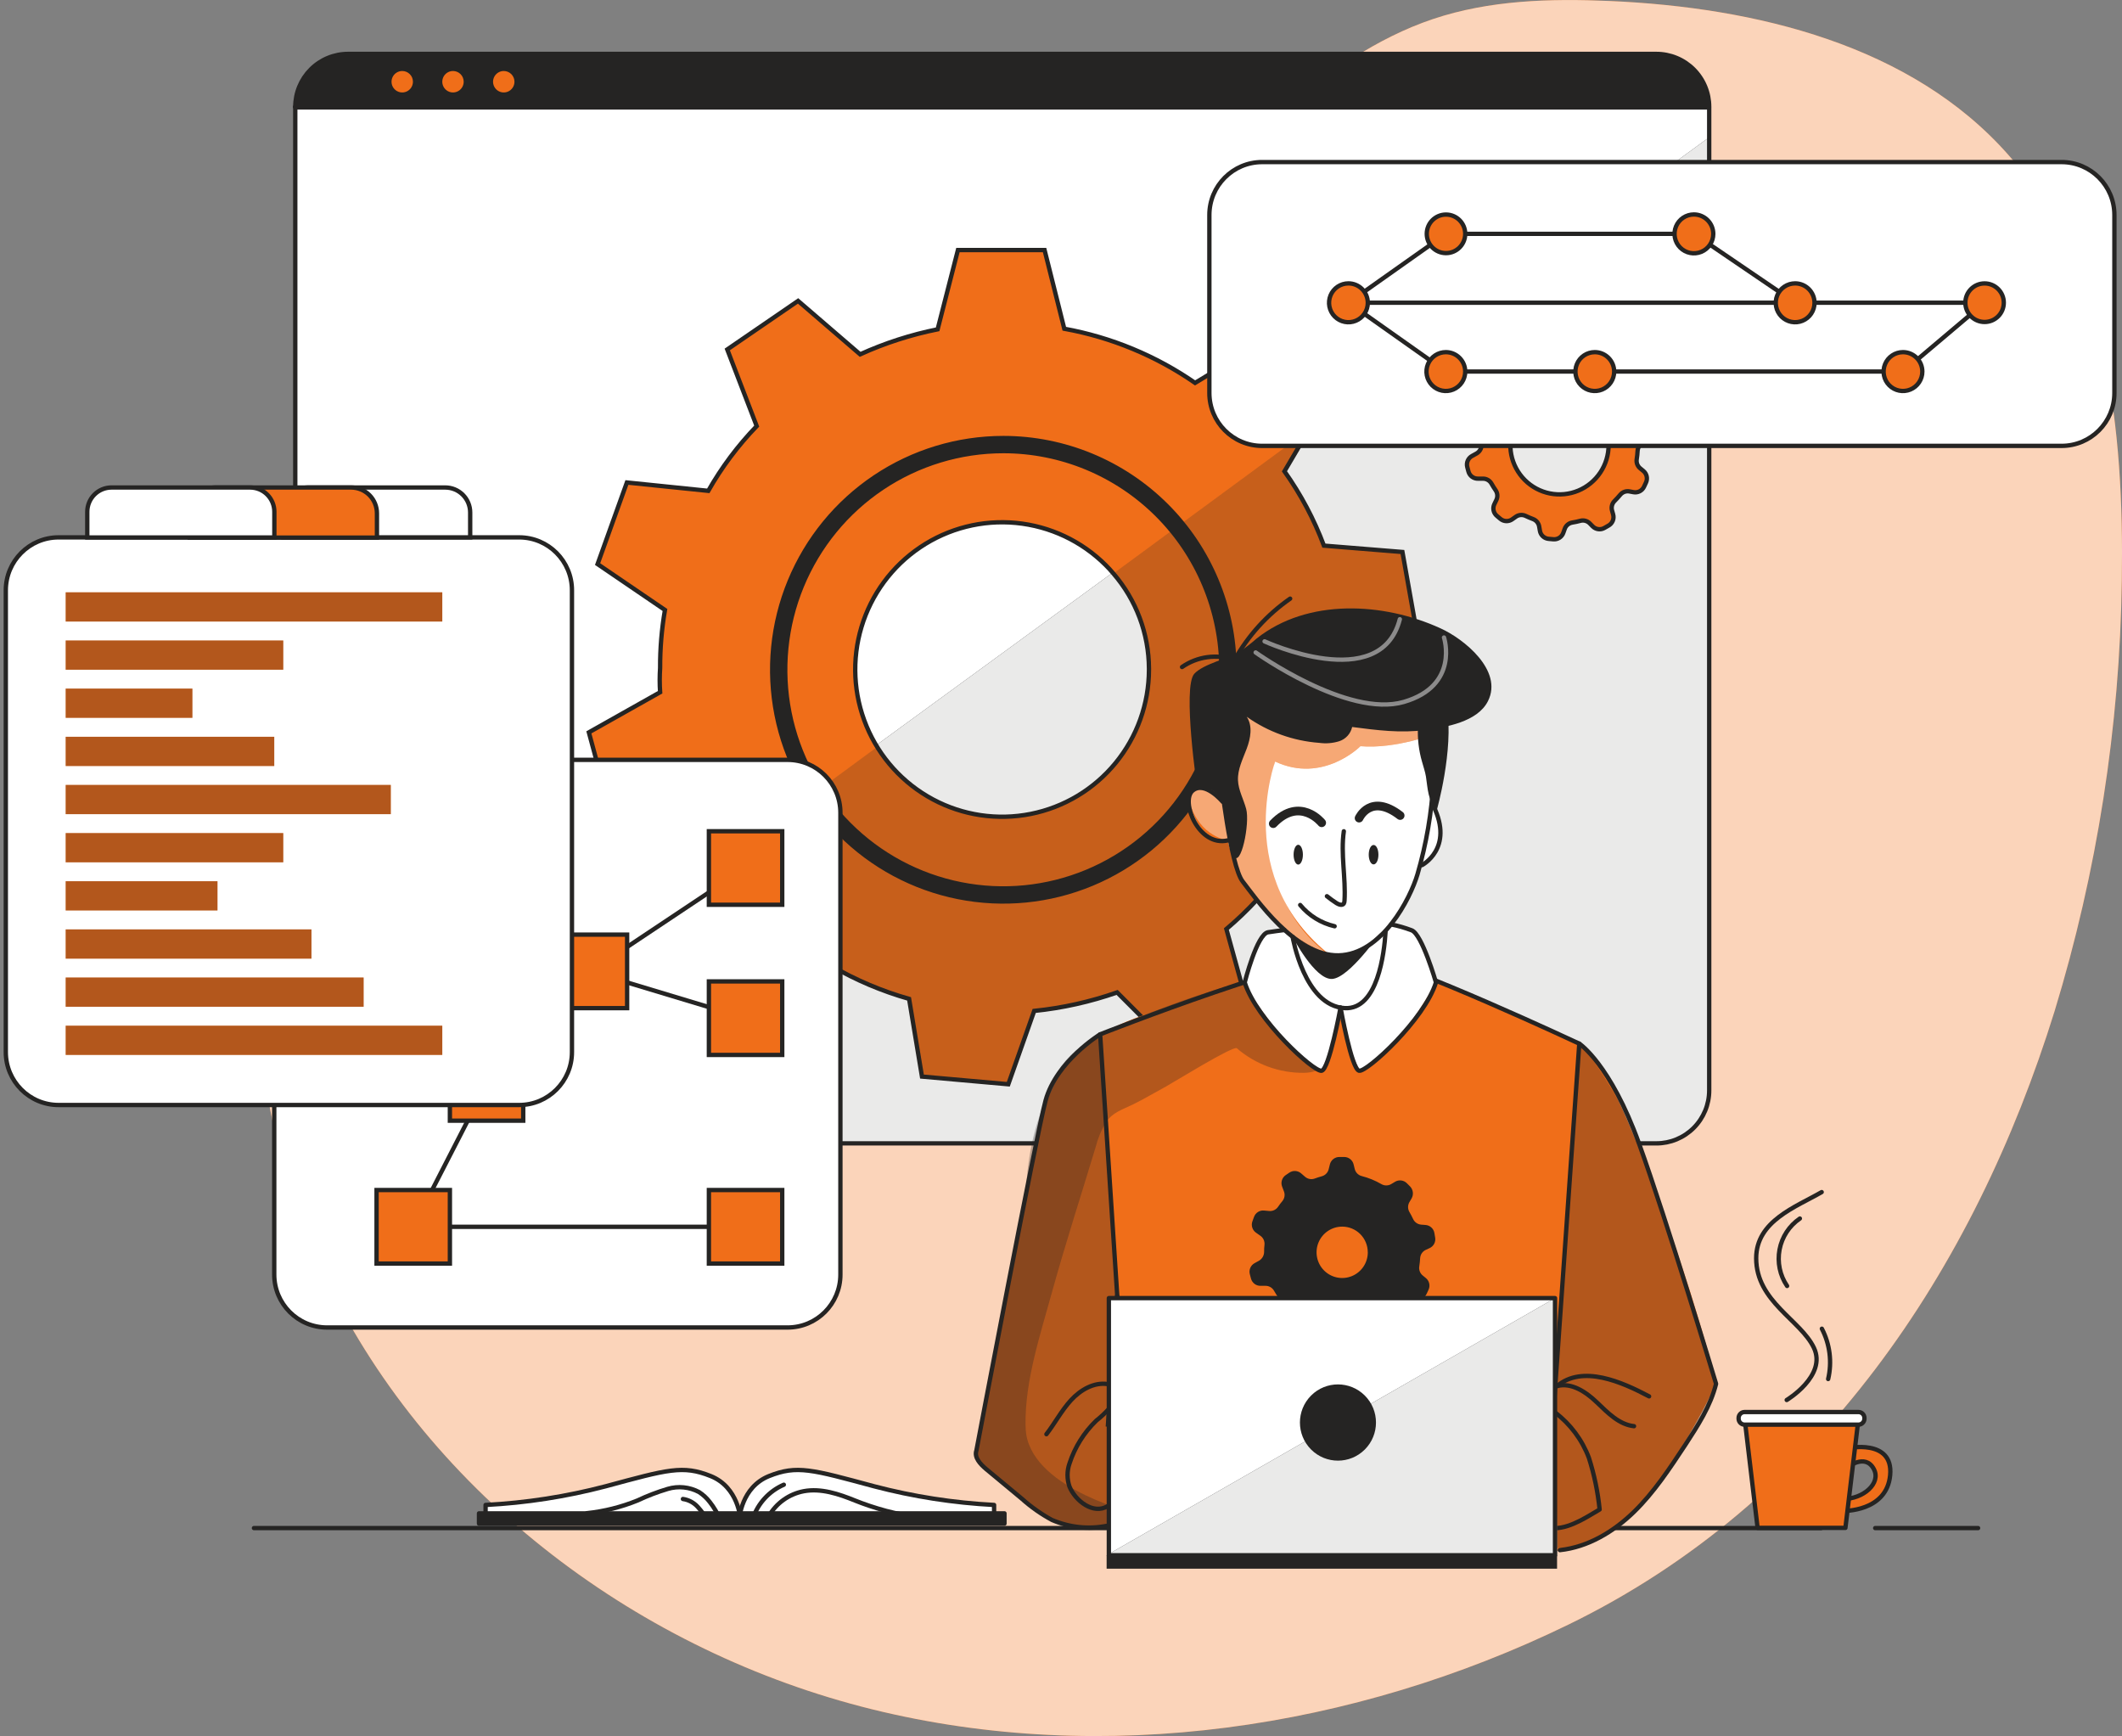 <svg width="489" height="400" viewBox="0 0 489 400" fill="none" xmlns="http://www.w3.org/2000/svg">
<rect x="0" y="0" width="489" height="400" fill="#808080" stroke="none"/>
<g clip-path="url(#clip0_4125_6393)">
<path d="M473.451 233.034C483.277 200.858 488.497 167.447 488.956 133.8C489.503 99.167 485.752 61.714 462.88 35.764C440.555 10.374 404.624 1.691 370.869 0.225C357.195 -0.368 343.242 0.023 330.26 4.376C304.051 13.16 285.666 36.447 262.426 51.43C217.509 80.346 156.897 76.933 113.698 108.388C102.654 116.582 93.043 126.558 85.257 137.907C53.79 183.07 51.345 245.645 75.344 295.195C99.344 344.744 147.643 380.687 200.999 393.858C254.356 407.028 311.954 398.401 361.392 374.353C419.057 346.311 454.944 292.643 473.451 233.034Z" fill="#F06E19"/>
<path opacity="0.7" d="M473.451 233.034C483.277 200.858 488.497 167.447 488.956 133.8C489.503 99.167 485.752 61.714 462.88 35.764C440.555 10.374 404.624 1.691 370.869 0.225C357.195 -0.368 343.242 0.023 330.26 4.376C304.051 13.16 285.666 36.447 262.426 51.43C217.509 80.346 156.897 76.933 113.698 108.388C102.654 116.582 93.043 126.558 85.257 137.907C53.79 183.07 51.345 245.645 75.344 295.195C99.344 344.744 147.643 380.687 200.999 393.858C254.356 407.028 311.954 398.401 361.392 374.353C419.057 346.311 454.944 292.643 473.451 233.034Z" fill="white"/>
<path d="M393.873 24.63V251.251C393.873 252.854 393.558 254.441 392.946 255.922C392.334 257.402 391.437 258.747 390.306 259.88C389.175 261.013 387.832 261.911 386.355 262.523C384.877 263.136 383.294 263.45 381.695 263.449H80.21C76.983 263.449 73.888 262.164 71.607 259.876C69.325 257.589 68.043 254.486 68.043 251.251V24.63C68.042 23.028 68.355 21.44 68.966 19.959C69.577 18.478 70.473 17.132 71.603 15.998C72.733 14.865 74.075 13.965 75.551 13.351C77.028 12.738 78.611 12.422 80.21 12.422H381.662C383.264 12.416 384.852 12.728 386.334 13.339C387.816 13.95 389.163 14.848 390.298 15.982C391.432 17.117 392.332 18.465 392.946 19.949C393.56 21.433 393.875 23.024 393.873 24.63Z" fill="white"/>
<path d="M393.875 31.633V251.249C393.875 252.852 393.56 254.439 392.948 255.919C392.336 257.4 391.439 258.745 390.308 259.878C389.177 261.01 387.834 261.909 386.357 262.521C384.879 263.133 383.296 263.448 381.697 263.446H80.212C79.079 263.444 77.952 263.282 76.863 262.965L393.875 31.633Z" fill="#252423"/>
<path opacity="0.9" d="M393.875 31.633V251.249C393.875 252.852 393.56 254.439 392.948 255.919C392.336 257.4 391.439 258.745 390.308 259.878C389.177 261.01 387.834 261.909 386.357 262.521C384.879 263.133 383.296 263.448 381.697 263.446H80.212C79.079 263.444 77.952 263.282 76.863 262.965L393.875 31.633Z" fill="white"/>
<path d="M310.268 154.311L326.688 146.88L323.183 127.186L305.089 125.72C302.812 119.641 299.753 113.885 295.991 108.599L301.673 98.953L305.312 92.765L291.18 78.722L275.397 88.222C266.349 81.963 256.075 77.709 245.258 75.745L240.715 57.617H220.746L216.069 75.879C209.916 77.114 203.924 79.047 198.209 81.642L183.91 69.333L167.59 80.523L174.377 98.181C170.047 102.664 166.297 107.676 163.215 113.098L144.462 111.173L137.709 129.972L153.235 140.547C152.473 144.959 152.1 149.43 152.119 153.908C151.994 155.771 151.994 157.64 152.119 159.503L135.699 168.746L140.912 187.993H159.464C161.241 191.825 163.324 195.507 165.693 199.004C166.898 200.794 168.178 202.536 169.533 204.229L161.54 220.813L176.855 233.693L191.634 222.592C197.251 225.847 203.25 228.388 209.494 230.157L212.463 248.061L232.354 249.829L238.326 232.932C244.841 232.267 251.255 230.836 257.436 228.669L270.072 241.324L287.374 231.321L282.608 214.065C287.639 209.818 292.113 204.949 295.924 199.574L313.449 202.73L321.888 184.624L308.114 173.434C309.594 167.169 310.318 160.749 310.268 154.311ZM264.77 154.311C264.759 162.153 262.039 169.75 257.071 175.809C252.103 181.867 245.195 186.014 237.521 187.542C229.848 189.071 221.883 187.887 214.982 184.192C208.081 180.498 202.67 174.521 199.67 167.278C196.669 160.035 196.264 151.973 198.524 144.465C200.784 136.956 205.568 130.464 212.064 126.093C218.56 121.723 226.366 119.743 234.153 120.491C241.941 121.239 249.23 124.668 254.78 130.196C255.394 130.811 255.985 131.438 256.532 132.098C261.811 138.192 264.734 145.982 264.77 154.053V154.311Z" fill="#F06E19" stroke="#252423" stroke-miterlimit="10"/>
<path opacity="0.2" d="M308.114 173.506L321.889 184.696L313.506 202.745L295.925 199.579C292.11 204.929 287.635 209.776 282.608 214.003L287.375 231.258L270.073 241.262L257.437 228.673C251.259 230.832 244.848 232.255 238.338 232.914L232.366 249.811L212.475 248.043L209.506 230.139C203.262 228.37 197.263 225.829 191.646 222.574L176.867 233.675L161.541 220.728L169.511 204.144C168.157 202.451 166.877 200.709 165.671 198.918L202.083 172.152C205.953 178.438 211.763 183.287 218.632 185.962C225.5 188.637 233.052 188.993 240.14 186.975C247.229 184.958 253.467 180.677 257.908 174.782C262.349 168.888 264.751 161.702 264.749 154.315V154.102C264.731 146.04 261.832 138.251 256.578 132.147L301.718 98.969L296.037 108.615C299.799 113.901 302.857 119.656 305.134 125.735L323.228 127.19L326.733 146.885L310.313 154.315C310.354 160.777 309.615 167.221 308.114 173.506Z" fill="#252423"/>
<path d="M378.704 101.987L379.53 101.606C379.992 101.403 380.371 101.049 380.606 100.602C380.841 100.155 380.918 99.641 380.825 99.144L380.658 98.137C380.576 97.639 380.328 97.184 379.956 96.844C379.583 96.505 379.106 96.302 378.604 96.269L377.61 96.19C377.217 96.161 376.838 96.027 376.512 95.803C376.187 95.579 375.926 95.272 375.758 94.915C375.49 94.344 375.199 93.796 374.887 93.258C374.691 92.918 374.588 92.532 374.588 92.139C374.588 91.747 374.691 91.361 374.887 91.02L375.4 90.148C375.65 89.711 375.75 89.204 375.686 88.705C375.621 88.206 375.395 87.742 375.043 87.384L374.329 86.668C373.974 86.305 373.506 86.074 373.003 86.013C372.5 85.952 371.991 86.064 371.56 86.332L370.679 86.858C370.339 87.054 369.954 87.157 369.562 87.157C369.171 87.157 368.786 87.054 368.446 86.858C367.022 86.037 365.494 85.412 363.903 85C363.513 84.899 363.158 84.693 362.875 84.406C362.592 84.118 362.392 83.759 362.296 83.366L362.039 82.326C361.921 81.825 361.635 81.38 361.228 81.066C360.822 80.752 360.32 80.589 359.806 80.602H358.802C358.29 80.588 357.79 80.75 357.383 81.062C356.977 81.374 356.689 81.816 356.569 82.314L356.29 83.433C356.194 83.818 355.997 84.169 355.721 84.453C355.444 84.736 355.098 84.94 354.716 85.045C354.158 85.202 353.6 85.369 353.076 85.571C352.701 85.708 352.296 85.742 351.903 85.67C351.51 85.597 351.144 85.42 350.843 85.157L349.95 84.385C349.576 84.055 349.102 83.861 348.604 83.832C348.106 83.804 347.614 83.943 347.204 84.228L346.412 84.765C345.984 85.05 345.668 85.473 345.515 85.964C345.363 86.456 345.384 86.984 345.574 87.462L345.976 88.514C346.122 88.884 346.167 89.287 346.107 89.68C346.046 90.073 345.881 90.443 345.63 90.752C345.273 91.178 344.938 91.623 344.626 92.083C344.398 92.417 344.085 92.682 343.72 92.851C343.354 93.021 342.95 93.088 342.549 93.046L341.433 92.945C340.93 92.889 340.424 93.006 339.996 93.276C339.568 93.546 339.244 93.954 339.078 94.433L338.721 95.418C338.548 95.883 338.534 96.393 338.681 96.867C338.829 97.341 339.129 97.753 339.536 98.037L340.563 98.764C340.885 98.992 341.142 99.301 341.307 99.661C341.472 100.021 341.538 100.418 341.5 100.812C341.437 101.395 341.407 101.982 341.411 102.569C341.399 102.954 341.291 103.331 341.096 103.663C340.901 103.996 340.625 104.273 340.295 104.471L339.245 105.053C338.792 105.29 338.434 105.677 338.231 106.147C338.028 106.618 337.992 107.144 338.129 107.638L338.386 108.611C338.512 109.104 338.802 109.538 339.208 109.843C339.614 110.148 340.111 110.306 340.618 110.29H341.735C342.13 110.286 342.519 110.388 342.862 110.584C343.205 110.781 343.49 111.066 343.688 111.409C343.989 111.946 344.313 112.461 344.659 112.964C344.881 113.289 345.014 113.668 345.043 114.061C345.072 114.454 344.998 114.847 344.827 115.202L344.369 116.153C344.144 116.608 344.08 117.126 344.187 117.622C344.295 118.119 344.568 118.563 344.961 118.884L345.731 119.533C346.114 119.862 346.598 120.052 347.103 120.07C347.608 120.088 348.104 119.934 348.51 119.633L349.303 119.074C349.623 118.844 349.998 118.704 350.39 118.666C350.782 118.629 351.177 118.696 351.535 118.861C352.101 119.13 352.681 119.376 353.276 119.6C353.643 119.737 353.966 119.969 354.215 120.271C354.464 120.574 354.629 120.937 354.694 121.323L354.862 122.297C354.943 122.795 355.191 123.25 355.564 123.59C355.937 123.929 356.413 124.132 356.915 124.165L357.942 124.255C358.442 124.302 358.944 124.178 359.365 123.904C359.786 123.63 360.103 123.221 360.264 122.744L360.577 121.871C360.708 121.495 360.938 121.16 361.243 120.902C361.547 120.644 361.914 120.473 362.307 120.405C362.939 120.306 363.565 120.171 364.182 120.003C364.563 119.901 364.964 119.902 365.345 120.006C365.725 120.111 366.071 120.314 366.348 120.596L367.006 121.267C367.355 121.627 367.814 121.859 368.31 121.926C368.806 121.993 369.31 121.891 369.741 121.636L370.623 121.133C371.076 120.895 371.434 120.509 371.637 120.039C371.841 119.568 371.877 119.042 371.739 118.548L371.494 117.675C371.376 117.285 371.368 116.871 371.468 116.477C371.568 116.082 371.774 115.723 372.063 115.437C372.52 114.978 372.967 114.497 373.38 113.994C373.635 113.688 373.968 113.456 374.343 113.322C374.717 113.188 375.121 113.158 375.512 113.233L376.405 113.401C376.899 113.498 377.412 113.425 377.86 113.194C378.308 112.962 378.665 112.585 378.872 112.125L379.296 111.207C379.516 110.748 379.573 110.226 379.457 109.73C379.342 109.233 379.06 108.791 378.66 108.477L377.99 107.929C377.682 107.685 377.444 107.364 377.299 106.999C377.154 106.634 377.107 106.236 377.164 105.847C377.273 105.18 377.344 104.508 377.376 103.833C377.412 103.434 377.555 103.053 377.789 102.728C378.022 102.403 378.338 102.147 378.704 101.987ZM370.69 102.569C370.69 104.813 370.026 107.006 368.782 108.872C367.539 110.738 365.771 112.193 363.703 113.052C361.634 113.91 359.359 114.135 357.163 113.697C354.967 113.259 352.951 112.179 351.368 110.592C349.785 109.005 348.707 106.983 348.27 104.782C347.833 102.581 348.057 100.3 348.914 98.226C349.771 96.153 351.221 94.381 353.083 93.134C354.944 91.887 357.133 91.222 359.371 91.222C360.852 91.219 362.318 91.508 363.687 92.073C365.056 92.639 366.301 93.469 367.35 94.516C368.399 95.564 369.231 96.808 369.801 98.178C370.37 99.548 370.665 101.017 370.667 102.501L370.69 102.569Z" fill="#F06E19" stroke="#252423" stroke-miterlimit="10"/>
<path d="M393.875 24.63V25.246H68V24.63C67.999 23.024 68.314 21.433 68.927 19.949C69.541 18.465 70.441 17.117 71.576 15.982C72.71 14.848 74.057 13.95 75.539 13.339C77.021 12.728 78.609 12.416 80.212 12.422H381.674C383.276 12.418 384.863 12.73 386.343 13.342C387.824 13.954 389.17 14.852 390.303 15.986C391.437 17.121 392.336 18.468 392.949 19.951C393.562 21.435 393.876 23.025 393.875 24.63Z" fill="#252423"/>
<path d="M393.873 24.63V251.251C393.873 252.854 393.558 254.441 392.946 255.922C392.334 257.402 391.437 258.747 390.306 259.88C389.175 261.013 387.832 261.911 386.355 262.523C384.877 263.136 383.294 263.45 381.695 263.449H80.21C76.983 263.449 73.888 262.164 71.607 259.876C69.325 257.589 68.043 254.486 68.043 251.251V24.63C68.042 23.028 68.355 21.44 68.966 19.959C69.577 18.478 70.473 17.132 71.603 15.998C72.733 14.864 74.075 13.965 75.551 13.351C77.028 12.738 78.611 12.422 80.21 12.422H381.673C383.274 12.418 384.861 12.73 386.342 13.342C387.822 13.954 389.168 14.852 390.302 15.986C391.435 17.121 392.334 18.468 392.947 19.951C393.56 21.435 393.875 23.025 393.873 24.63Z" stroke="#252423" stroke-linecap="round" stroke-linejoin="round"/>
<path d="M67.988 24.633H393.841" stroke="#252423" stroke-linecap="round" stroke-linejoin="round"/>
<path d="M95.159 18.832C95.159 19.322 95.014 19.8 94.743 20.206C94.472 20.613 94.086 20.93 93.636 21.117C93.185 21.304 92.689 21.353 92.21 21.258C91.732 21.162 91.292 20.927 90.947 20.581C90.602 20.235 90.367 19.795 90.272 19.315C90.177 18.835 90.226 18.338 90.412 17.886C90.599 17.434 90.915 17.048 91.321 16.776C91.727 16.504 92.204 16.359 92.692 16.359C93.346 16.359 93.973 16.62 94.436 17.084C94.899 17.547 95.159 18.177 95.159 18.832Z" fill="#F06E19"/>
<path d="M106.856 18.832C106.856 19.322 106.711 19.8 106.44 20.206C106.169 20.613 105.784 20.93 105.333 21.117C104.882 21.304 104.386 21.353 103.908 21.258C103.429 21.162 102.99 20.927 102.645 20.581C102.3 20.235 102.065 19.795 101.969 19.315C101.874 18.835 101.923 18.338 102.11 17.886C102.296 17.434 102.613 17.048 103.018 16.776C103.424 16.504 103.901 16.359 104.389 16.359C105.043 16.359 105.671 16.62 106.133 17.084C106.596 17.547 106.856 18.177 106.856 18.832Z" fill="#F06E19"/>
<path d="M118.555 18.832C118.555 19.322 118.41 19.8 118.139 20.206C117.868 20.613 117.483 20.93 117.032 21.117C116.581 21.304 116.085 21.353 115.607 21.258C115.128 21.162 114.689 20.927 114.344 20.581C113.999 20.235 113.764 19.795 113.669 19.315C113.573 18.835 113.622 18.338 113.809 17.886C113.996 17.434 114.312 17.048 114.718 16.776C115.123 16.504 115.6 16.359 116.088 16.359C116.742 16.359 117.37 16.62 117.832 17.084C118.295 17.547 118.555 18.177 118.555 18.832Z" fill="#F06E19"/>
<path d="M282.965 154.326C282.965 164.588 279.93 174.62 274.242 183.153C268.555 191.686 260.471 198.337 251.013 202.264C241.555 206.192 231.148 207.219 221.108 205.217C211.067 203.215 201.844 198.273 194.606 191.016C187.367 183.76 182.437 174.514 180.44 164.449C178.443 154.383 179.468 143.95 183.385 134.469C187.303 124.988 193.937 116.884 202.449 111.182C210.961 105.481 220.968 102.438 231.205 102.438C244.875 102.437 257.99 107.858 267.687 117.516C277.385 127.175 282.877 140.287 282.965 153.99V154.326Z" stroke="#252423" stroke-width="4" stroke-miterlimit="10"/>
<path d="M475.081 37.344H290.857C284.137 37.344 278.69 42.805 278.69 49.541V90.541C278.69 97.278 284.137 102.738 290.857 102.738H475.081C481.8 102.738 487.248 97.278 487.248 90.541V49.541C487.248 42.805 481.8 37.344 475.081 37.344Z" fill="white" stroke="#252423" stroke-miterlimit="10"/>
<path d="M315.201 69.75H457.332" stroke="#252423" stroke-miterlimit="10"/>
<path d="M310.77 69.75L333.217 53.883H390.38L413.709 69.75" stroke="#252423" stroke-miterlimit="10"/>
<path d="M418.141 69.773C418.141 70.658 417.879 71.524 417.388 72.26C416.898 72.996 416.201 73.569 415.385 73.908C414.569 74.247 413.671 74.336 412.805 74.163C411.939 73.99 411.143 73.564 410.519 72.938C409.894 72.312 409.469 71.514 409.297 70.646C409.125 69.778 409.213 68.878 409.551 68.06C409.889 67.242 410.461 66.543 411.195 66.051C411.93 65.559 412.793 65.297 413.676 65.297C414.86 65.297 415.996 65.769 416.833 66.608C417.671 67.447 418.141 68.586 418.141 69.773Z" fill="#F06E19" stroke="#252423" stroke-miterlimit="10"/>
<path d="M333.219 58.322C335.666 58.322 337.65 56.334 337.65 53.88C337.65 51.426 335.666 49.438 333.219 49.438C330.771 49.438 328.787 51.426 328.787 53.88C328.787 56.334 330.771 58.322 333.219 58.322Z" fill="#F06E19" stroke="#252423" stroke-miterlimit="10"/>
<path d="M394.813 53.89C394.813 54.775 394.551 55.641 394.06 56.377C393.57 57.113 392.872 57.687 392.057 58.025C391.241 58.364 390.343 58.453 389.477 58.28C388.611 58.107 387.815 57.681 387.191 57.055C386.566 56.429 386.141 55.632 385.969 54.763C385.796 53.895 385.885 52.995 386.223 52.177C386.561 51.359 387.133 50.66 387.867 50.168C388.602 49.677 389.465 49.414 390.348 49.414C391.532 49.414 392.668 49.886 393.505 50.725C394.342 51.565 394.813 52.703 394.813 53.89Z" fill="#F06E19" stroke="#252423" stroke-miterlimit="10"/>
<path d="M310.77 69.75L333.217 85.606H438.568L457.332 69.75" stroke="#252423" stroke-miterlimit="10"/>
<path d="M371.973 85.617C371.973 86.502 371.711 87.367 371.221 88.103C370.73 88.84 370.033 89.413 369.217 89.752C368.401 90.091 367.503 90.179 366.637 90.007C365.771 89.834 364.975 89.408 364.351 88.782C363.726 88.156 363.301 87.358 363.129 86.49C362.957 85.622 363.045 84.722 363.383 83.904C363.721 83.086 364.293 82.387 365.027 81.895C365.762 81.403 366.625 81.141 367.508 81.141C368.692 81.141 369.828 81.612 370.665 82.452C371.503 83.291 371.973 84.43 371.973 85.617Z" fill="#F06E19" stroke="#252423" stroke-miterlimit="10"/>
<path d="M337.649 85.617C337.649 86.502 337.387 87.367 336.896 88.103C336.406 88.84 335.708 89.413 334.893 89.752C334.077 90.091 333.179 90.179 332.313 90.007C331.447 89.834 330.651 89.408 330.027 88.782C329.402 88.156 328.977 87.358 328.805 86.49C328.632 85.622 328.721 84.722 329.059 83.904C329.397 83.086 329.969 82.387 330.703 81.895C331.437 81.403 332.301 81.141 333.184 81.141C334.368 81.141 335.504 81.612 336.341 82.452C337.178 83.291 337.649 84.43 337.649 85.617Z" fill="#F06E19" stroke="#252423" stroke-miterlimit="10"/>
<path d="M442.989 85.617C442.989 86.502 442.727 87.367 442.236 88.103C441.746 88.84 441.048 89.413 440.232 89.752C439.416 90.091 438.519 90.179 437.653 90.007C436.786 89.834 435.991 89.408 435.366 88.782C434.742 88.156 434.317 87.358 434.145 86.49C433.972 85.622 434.061 84.722 434.399 83.904C434.737 83.086 435.309 82.387 436.043 81.895C436.777 81.403 437.641 81.141 438.524 81.141C439.708 81.141 440.844 81.612 441.681 82.452C442.518 83.291 442.989 84.43 442.989 85.617Z" fill="#F06E19" stroke="#252423" stroke-miterlimit="10"/>
<path d="M457.332 74.19C459.779 74.19 461.763 72.201 461.763 69.747C461.763 67.294 459.779 65.305 457.332 65.305C454.885 65.305 452.901 67.294 452.901 69.747C452.901 72.201 454.885 74.19 457.332 74.19Z" fill="#F06E19" stroke="#252423" stroke-miterlimit="10"/>
<path d="M315.201 69.773C315.201 70.658 314.94 71.524 314.449 72.26C313.958 72.996 313.261 73.569 312.445 73.908C311.629 74.247 310.732 74.336 309.865 74.163C308.999 73.99 308.204 73.564 307.579 72.938C306.955 72.312 306.53 71.514 306.357 70.646C306.185 69.778 306.274 68.878 306.611 68.06C306.949 67.242 307.522 66.543 308.256 66.051C308.99 65.559 309.853 65.297 310.737 65.297C311.921 65.297 313.056 65.769 313.894 66.608C314.731 67.447 315.201 68.586 315.201 69.773Z" fill="#F06E19" stroke="#252423" stroke-miterlimit="10"/>
<path d="M181.498 175.086H75.366C68.647 175.086 63.199 180.547 63.199 187.283V293.678C63.199 300.415 68.647 305.875 75.366 305.875H181.498C188.218 305.875 193.665 300.415 193.665 293.678V187.283C193.665 180.547 188.218 175.086 181.498 175.086Z" fill="white" stroke="#252423" stroke-miterlimit="10"/>
<path d="M112.125 249.75L95.225 282.671H171.81" stroke="#252423" stroke-linecap="round" stroke-linejoin="round"/>
<path d="M171.81 200L136.068 223.824L171.81 234.6" stroke="#252423" stroke-linecap="round" stroke-linejoin="round"/>
<path d="M180.259 191.531H163.359V208.473H180.259V191.531Z" fill="#F06E19" stroke="#252423" stroke-miterlimit="10"/>
<path d="M180.259 226.133H163.359V243.075H180.259V226.133Z" fill="#F06E19" stroke="#252423" stroke-miterlimit="10"/>
<path d="M144.517 215.352H127.617V232.293H144.517V215.352Z" fill="#F06E19" stroke="#252423" stroke-miterlimit="10"/>
<path d="M120.574 241.281H103.674V258.223H120.574V241.281Z" fill="#F06E19" stroke="#252423" stroke-miterlimit="10"/>
<path d="M103.675 274.203H86.775V291.145H103.675V274.203Z" fill="#F06E19" stroke="#252423" stroke-miterlimit="10"/>
<path d="M180.259 274.203H163.359V291.145H180.259V274.203Z" fill="#F06E19" stroke="#252423" stroke-miterlimit="10"/>
<path d="M119.637 123.82H13.505C6.785 123.82 1.338 129.281 1.338 136.017V242.413C1.338 249.149 6.785 254.61 13.505 254.61H119.637C126.357 254.61 131.804 249.149 131.804 242.413V136.017C131.804 129.281 126.357 123.82 119.637 123.82Z" fill="white" stroke="#252423" stroke-miterlimit="10"/>
<path d="M101.922 136.477H15.135V143.213H101.922V136.477Z" fill="#F06E19"/>
<path d="M65.276 147.578H15.135V154.315H65.276V147.578Z" fill="#F06E19"/>
<path d="M44.336 158.664H15.135V165.4H44.336V158.664Z" fill="#F06E19"/>
<path d="M63.2 169.766H15.135V176.502H63.2V169.766Z" fill="#F06E19"/>
<path d="M90.057 180.859H15.135V187.596H90.057V180.859Z" fill="#F06E19"/>
<path d="M65.276 191.953H15.135V198.69H65.276V191.953Z" fill="#F06E19"/>
<path d="M50.118 203.047H15.135V209.783H50.118V203.047Z" fill="#F06E19"/>
<path d="M71.773 214.148H15.135V220.885H71.773V214.148Z" fill="#F06E19"/>
<path d="M83.795 225.234H15.135V231.971H83.795V225.234Z" fill="#F06E19"/>
<path d="M101.922 236.336H15.135V243.072H101.922V236.336Z" fill="#F06E19"/>
<path opacity="0.3" d="M101.922 136.477H15.135V143.213H101.922V136.477Z" fill="#252423"/>
<path opacity="0.3" d="M65.276 147.578H15.135V154.315H65.276V147.578Z" fill="#252423"/>
<path opacity="0.3" d="M44.336 158.664H15.135V165.4H44.336V158.664Z" fill="#252423"/>
<path opacity="0.3" d="M63.2 169.766H15.135V176.502H63.2V169.766Z" fill="#252423"/>
<path opacity="0.3" d="M90.057 180.859H15.135V187.596H90.057V180.859Z" fill="#252423"/>
<path opacity="0.3" d="M65.276 191.953H15.135V198.69H65.276V191.953Z" fill="#252423"/>
<path opacity="0.3" d="M50.118 203.047H15.135V209.783H50.118V203.047Z" fill="#252423"/>
<path opacity="0.3" d="M71.773 214.148H15.135V220.885H71.773V214.148Z" fill="#252423"/>
<path opacity="0.3" d="M83.795 225.234H15.135V231.971H83.795V225.234Z" fill="#252423"/>
<path opacity="0.3" d="M101.922 236.336H15.135V243.072H101.922V236.336Z" fill="#252423"/>
<path d="M71.024 112.328H102.603C104.127 112.328 105.589 112.935 106.667 114.016C107.746 115.097 108.351 116.563 108.351 118.091V123.82H65.275V118.091C65.275 116.563 65.881 115.097 66.959 114.016C68.037 112.935 69.499 112.328 71.024 112.328Z" fill="white" stroke="#252423" stroke-miterlimit="10"/>
<path d="M49.671 112.328H80.926C82.501 112.328 84.011 112.956 85.125 114.072C86.239 115.188 86.864 116.703 86.864 118.281V123.877H43.733V118.281C43.733 116.703 44.358 115.188 45.472 114.072C46.586 112.956 48.096 112.328 49.671 112.328Z" fill="#F06E19" stroke="#252423" stroke-miterlimit="10"/>
<path d="M25.672 112.328H57.641C59.122 112.328 60.541 112.918 61.588 113.967C62.635 115.016 63.222 116.439 63.222 117.923V123.843H20.113V117.923C20.113 116.443 20.698 115.023 21.74 113.975C22.782 112.926 24.196 112.334 25.672 112.328Z" fill="white" stroke="#252423" stroke-miterlimit="10"/>
<path d="M432.127 352.094H455.836" stroke="#252423" stroke-linecap="round" stroke-linejoin="round"/>
<path d="M58.522 352.094H419.647" stroke="#252423" stroke-linecap="round" stroke-linejoin="round"/>
<path d="M425.607 338.176C425.607 338.176 429.815 334.729 431.813 338.5C433.543 341.756 429.402 345.404 424.692 345.393V348.146C424.692 348.146 434.793 348.415 435.575 339.888C436.356 331.361 425.607 333.711 425.607 333.711V338.176Z" fill="#F06E19" stroke="#252423" stroke-linecap="round" stroke-linejoin="round"/>
<path d="M425.263 352.05H405.025L402 326.57H428.31L425.263 352.05Z" fill="#F06E19" stroke="#252423" stroke-linecap="round" stroke-linejoin="round"/>
<path d="M428.264 325.352H402.033C401.268 325.352 400.649 325.973 400.649 326.739V326.873C400.649 327.64 401.268 328.261 402.033 328.261H428.264C429.029 328.261 429.648 327.64 429.648 326.873V326.739C429.648 325.973 429.029 325.352 428.264 325.352Z" fill="white" stroke="#252423" stroke-linecap="round" stroke-linejoin="round"/>
<path d="M411.734 322.584C411.734 322.584 421.043 316.989 418.007 310.566C414.971 304.143 404.701 299.913 404.701 289.921C404.701 281.315 413.832 278.126 419.793 274.68" stroke="#252423" stroke-linecap="round" stroke-linejoin="round"/>
<path d="M414.769 280.766C412.322 282.435 410.638 285.011 410.085 287.926C409.533 290.84 410.157 293.856 411.822 296.309" stroke="#252423" stroke-linecap="round" stroke-linejoin="round"/>
<path d="M419.836 306.156C421.689 309.722 422.204 313.835 421.287 317.749" stroke="#252423" stroke-linecap="round" stroke-linejoin="round"/>
<path d="M170.626 349.989C170.626 349.989 170.202 342.682 163.772 340.108C157.343 337.535 153.905 338.598 139.55 342.469C130.504 344.844 121.239 346.284 111.901 346.766V349.989H170.626Z" fill="white" stroke="#252423" stroke-linecap="round" stroke-linejoin="round"/>
<path d="M170.369 349.989C170.369 349.989 170.793 342.682 177.223 340.108C183.653 337.535 187.079 338.598 201.445 342.469C210.488 344.843 219.749 346.283 229.083 346.766V349.989H170.369Z" fill="white" stroke="#252423" stroke-linecap="round" stroke-linejoin="round"/>
<path d="M231.473 348.703H110.383V351.064H231.473V348.703Z" fill="#252423" stroke="#252423" stroke-linecap="round" stroke-linejoin="round"/>
<path d="M173.494 349.856C174.076 348.135 175.011 346.556 176.239 345.22C177.468 343.884 178.963 342.822 180.627 342.102" stroke="#252423" stroke-linecap="round" stroke-linejoin="round"/>
<path d="M177.166 349.337C178.018 347.855 179.179 346.575 180.57 345.584C181.961 344.593 183.549 343.915 185.225 343.596C189.222 342.857 193.296 344.234 197.08 345.767C200.864 347.3 207.405 349.325 211.479 349.337" stroke="#252423" stroke-linecap="round" stroke-linejoin="round"/>
<path d="M135.229 348.665C139.242 348.24 143.176 347.253 146.916 345.733C149.163 344.67 151.488 343.779 153.87 343.07C156.279 342.351 158.873 342.613 161.092 343.797C162.05 344.418 162.892 345.202 163.581 346.113C164.534 347.324 165.322 348.656 165.925 350.075" stroke="#252423" stroke-linecap="round" stroke-linejoin="round"/>
<path d="M157.375 345.391C158.685 345.581 159.888 346.222 160.78 347.203C161.669 348.176 162.441 349.25 163.079 350.404" stroke="#252423" stroke-linecap="round" stroke-linejoin="round"/>
<path d="M262.324 348.827C257.888 350.87 253.084 351.985 248.204 352.106C240.703 352.106 225.421 336.563 225.421 336.563C225.421 336.563 224.874 334.885 226.058 328.618C227.241 322.352 238.459 264.902 238.459 264.902C238.459 264.902 239.787 251.53 247.389 243.327C254.99 235.125 269.848 232.137 269.848 232.137C269.848 232.137 302.754 217.769 321.195 222.212C339.668 229.552 359.772 237.016 366.492 242.79C373.211 248.564 389.743 294.947 395.514 318.804C395.514 318.804 382.9 345.661 371.135 353.214C359.37 360.767 330.951 358.294 330.951 358.294L262.324 348.827Z" fill="#F06E19"/>
<path opacity="0.3" d="M258.15 302.129L253.395 238.805C250.281 240.07 247.521 242.076 245.353 244.65C243.184 247.223 241.673 250.286 240.949 253.576C238.471 264.9 223.614 334.614 225.433 336.561C227.253 338.508 236.986 346.822 236.986 346.822C236.986 346.822 247.445 355.774 258.195 350.437C268.944 345.099 258.15 302.129 258.15 302.129Z" fill="#252423"/>
<path opacity="0.3" d="M305.389 244.669C304.831 246.571 302.454 247.175 300.489 247.198C294.817 247.259 289.317 245.246 285.018 241.535C284.226 240.853 270.273 249.492 268.665 250.364C266.131 251.73 263.642 253.229 261.064 254.493C258.652 255.68 256.387 256.273 254.801 258.667C253.764 260.431 252.982 262.334 252.48 264.318C249.131 275.43 245.526 286.508 242.434 297.698C239.777 307.378 236.183 318.098 236.328 328.27C236.328 329.015 236.38 329.759 236.484 330.496C238.605 343.477 262.314 348.882 262.314 348.882C262.314 348.882 253.942 354.018 248.193 352.16C242.445 350.303 229.095 342.604 224.875 335.375L236.484 274.445C236.484 274.445 236.339 245.127 257.436 236.399C278.533 227.671 286.826 226.328 286.826 226.328L305.389 244.669Z" fill="#252423"/>
<path opacity="0.3" d="M383.258 340.43C383.258 340.43 392.467 330.224 395.458 318.855C395.458 318.855 381.326 272.17 377.688 263.442C374.049 254.714 368.099 244.732 363.935 240.469L357.238 336.558L355.82 356.767C355.82 356.767 363.366 357.092 368.679 354.596C373.993 352.101 383.258 340.43 383.258 340.43Z" fill="#252423"/>
<path d="M355.776 356.772L363.936 240.474C363.936 240.474 324.41 221.954 314.096 220.231C303.782 218.508 253.518 238.326 253.518 238.326L260.818 349.879" stroke="#252423" stroke-linecap="round" stroke-linejoin="round"/>
<path d="M284.483 163.431L280.42 182.946C280.42 182.946 275.218 179.265 274.113 183.427C273.008 187.59 276.345 193.319 282.931 193.633C282.931 193.633 284.706 202.473 290.499 208.482C293.226 211.405 296.11 214.177 299.139 216.785C299.139 216.785 301.371 231.601 308.884 232.171C316.396 232.742 317.814 225.983 319.321 216.628C319.321 216.628 325.772 205.438 327.659 199.34C327.659 199.34 335.573 193.8 330.293 185.721C330.293 185.721 332.905 166.407 328.362 163.14C323.819 159.872 292.442 161.528 284.483 163.431Z" fill="white"/>
<path d="M308.627 233.717C308.627 233.717 306.105 246.373 304.553 246.686C303.002 246.999 296.818 241.091 291.415 233.717C286.012 226.342 286.838 226.331 286.838 226.331C286.838 226.331 289.35 216.663 291.415 215.242C293.48 213.821 300.892 214.011 300.892 214.011L317.167 213.384C317.167 213.384 322.636 212.612 325.929 214.772C329.222 216.931 330.908 226.331 330.908 226.331C330.908 226.331 321.185 244.336 313.204 246.686C311.426 242.456 309.898 238.126 308.627 233.717Z" fill="white"/>
<path d="M255.293 328.73L257.447 298.383" stroke="#252423" stroke-miterlimit="10"/>
<path d="M330.907 169.038C330.907 169.038 321.676 172.63 313.505 171.936C313.505 171.936 304.888 180.653 293.848 175.472C293.848 175.472 283.891 202.496 306.718 220.232C300.946 218.008 295.783 214.442 291.653 209.828C287.524 205.213 284.546 199.682 282.965 193.689C282.965 193.689 276.479 194.708 274.146 184.972C274.146 184.972 272.271 181.223 280.844 181.201L280.476 162.391L302.465 166.811L318.238 164.506L330.907 169.038Z" fill="#F06E19"/>
<path opacity="0.4" d="M330.907 169.031C330.907 169.031 321.676 172.623 313.505 171.929C313.505 171.929 304.888 180.646 293.848 175.465C293.848 175.465 285.8 204.403 305.781 219.677C305.781 219.677 287.664 213.377 282.965 193.627C282.965 193.627 276.513 192.944 274.146 184.91C274.146 184.91 272.271 181.161 280.844 181.139L280.476 162.328L302.465 166.748L318.238 164.443L330.907 169.031Z" fill="white"/>
<path d="M305.779 206.5C306.495 207.075 307.241 207.613 308.012 208.112C308.525 208.425 309.284 208.693 309.653 208.223C309.768 208.022 309.829 207.795 309.831 207.563C310.155 202.226 308.916 196.832 309.675 191.539" stroke="#252423" stroke-linecap="round" stroke-linejoin="round"/>
<path d="M313.192 188.505C313.192 188.505 315.837 182.652 322.657 187.912" stroke="#252423" stroke-width="2" stroke-linecap="round" stroke-linejoin="round"/>
<path d="M304.575 189.581C304.575 189.581 299.585 183.36 293.412 189.783" stroke="#252423" stroke-width="2" stroke-linecap="round" stroke-linejoin="round"/>
<path d="M297.877 215.851C297.877 215.851 300.534 231.797 309.91 232.289C317.512 232.681 318.996 219.488 319.287 214.766" stroke="#252423" stroke-linecap="round" stroke-linejoin="round"/>
<path d="M281.736 184.726C281.736 184.726 277.606 179.78 274.805 182.197C272.003 184.614 276.2 195.244 282.964 193.633" stroke="#252423" stroke-linecap="round" stroke-linejoin="round"/>
<path d="M299.619 208.523C301.658 210.984 304.446 212.706 307.556 213.425" stroke="#252423" stroke-linecap="round" stroke-linejoin="round"/>
<path d="M299.171 199.214C299.763 199.214 300.243 198.192 300.243 196.931C300.243 195.67 299.763 194.648 299.171 194.648C298.58 194.648 298.1 195.67 298.1 196.931C298.1 198.192 298.58 199.214 299.171 199.214Z" fill="#252423"/>
<path d="M317.647 196.933C317.647 198.198 317.167 199.171 316.53 199.171C315.894 199.171 315.414 198.153 315.414 196.933C315.414 195.714 315.894 194.695 316.53 194.695C317.167 194.695 317.647 195.68 317.647 196.933Z" fill="#252423"/>
<path d="M308.917 232.171C308.917 232.171 306.316 246.371 304.553 246.718C302.789 247.065 289.461 234.901 286.838 226.363C286.838 226.363 289.662 215.173 292.229 214.804C293.457 214.614 294.864 214.435 295.991 214.289" stroke="#252423" stroke-linecap="round" stroke-linejoin="round"/>
<path d="M308.916 232.169C308.916 232.169 311.439 246.369 313.202 246.716C314.966 247.063 328.283 234.899 330.906 226.361C330.906 226.361 327.725 215.294 325.325 214.365C323.785 213.775 322.198 213.318 320.581 213" stroke="#252423" stroke-linecap="round" stroke-linejoin="round"/>
<path d="M284.236 197.208C285.944 200.185 288.076 189.689 287.172 186.388C286.569 184.15 285.386 182.091 285.285 179.808C285.174 177.256 286.402 174.884 287.295 172.501C288.188 170.117 288.723 167.275 287.295 165.149C292.224 168.648 298.014 170.73 304.038 171.169C305.573 171.381 307.136 171.251 308.615 170.789C309.353 170.549 310.016 170.12 310.539 169.545C311.061 168.97 311.425 168.269 311.595 167.51C317.176 168.237 322.757 168.976 328.439 168.204C333.15 167.566 340.472 166.369 342.894 161.546C346.444 154.496 337.313 147.178 331.922 144.76C318.862 138.785 301.326 137.778 289.56 147.144C288.363 148.196 287.103 149.175 285.788 150.076C283.187 151.71 277.282 152.974 275.217 155.246C272.437 158.3 275.92 181.889 275.92 181.889C275.92 181.889 280.452 179.785 282.327 186.813C283.6 191.524 282.506 194.198 284.236 197.208Z" fill="#252423"/>
<path d="M326.9 166.683C326.831 166.977 326.782 167.276 326.755 167.578C326.631 170.252 326.948 172.929 327.693 175.5C327.983 176.619 328.407 177.738 328.597 178.936C329.032 181.744 329.021 184.441 331.086 186.713C331.086 186.713 335.037 172.871 333.441 162.979C333.263 161.86 332.894 158.95 331.209 159.487C329.936 159.879 328.976 162.072 328.474 163.135C327.827 164.259 327.299 165.448 326.9 166.683Z" fill="#252423"/>
<path d="M272.393 153.693C274.136 152.483 276.141 151.705 278.242 151.422C280.344 151.14 282.482 151.363 284.482 152.071C287.632 146.445 292.018 141.612 297.307 137.938" stroke="#252423" stroke-linecap="round" stroke-linejoin="round"/>
<path opacity="0.47" d="M289.359 150.337C289.359 150.337 310.568 165.489 323.483 161.74C336.398 157.991 332.759 146.891 332.759 146.891" stroke="white" stroke-linecap="round" stroke-linejoin="round"/>
<path opacity="0.47" d="M291.414 147.782C291.414 147.782 318.092 160.091 322.58 142.68" stroke="white" stroke-linecap="round" stroke-linejoin="round"/>
<path d="M297.877 215.851C297.877 215.851 302.956 225.732 306.941 225.564C310.926 225.396 318.215 214.766 318.215 214.766C318.215 214.766 314.275 219.857 308.303 220.361C304.362 220.741 297.877 215.851 297.877 215.851Z" fill="#252423"/>
<path d="M328.597 287.971L329.423 287.591C329.884 287.387 330.263 287.033 330.499 286.586C330.734 286.139 330.811 285.625 330.718 285.129L330.55 284.122C330.468 283.624 330.221 283.168 329.848 282.829C329.475 282.489 328.999 282.287 328.497 282.253L327.503 282.175C327.109 282.145 326.73 282.012 326.405 281.788C326.079 281.563 325.819 281.257 325.65 280.899C325.382 280.328 325.092 279.78 324.779 279.243C324.584 278.903 324.48 278.517 324.48 278.124C324.48 277.731 324.584 277.345 324.779 277.005L325.293 276.132C325.541 275.695 325.64 275.189 325.575 274.69C325.511 274.191 325.286 273.727 324.936 273.368L324.221 272.652C323.866 272.289 323.399 272.058 322.896 271.997C322.393 271.936 321.884 272.049 321.453 272.316L320.571 272.842C320.232 273.038 319.847 273.142 319.455 273.142C319.063 273.142 318.678 273.038 318.339 272.842C316.917 272.016 315.388 271.391 313.796 270.984C313.406 270.883 313.05 270.677 312.767 270.39C312.484 270.102 312.284 269.743 312.188 269.351L311.932 268.31C311.814 267.809 311.527 267.365 311.121 267.051C310.714 266.737 310.212 266.573 309.699 266.587H308.694C308.183 266.572 307.682 266.735 307.276 267.046C306.869 267.358 306.582 267.8 306.462 268.299L306.183 269.418C306.086 269.802 305.89 270.154 305.613 270.437C305.337 270.72 304.99 270.924 304.609 271.029C304.051 271.186 303.493 271.354 302.968 271.555C302.593 271.693 302.188 271.727 301.795 271.654C301.403 271.581 301.037 271.404 300.736 271.141L299.843 270.369C299.468 270.039 298.994 269.845 298.497 269.816C297.999 269.788 297.506 269.927 297.097 270.212L296.304 270.749C295.877 271.034 295.56 271.458 295.408 271.949C295.255 272.44 295.276 272.969 295.467 273.446L295.869 274.498C296.015 274.868 296.06 275.271 295.999 275.664C295.938 276.058 295.774 276.428 295.523 276.736C295.163 277.161 294.828 277.605 294.518 278.068C294.291 278.401 293.978 278.666 293.612 278.836C293.247 279.005 292.842 279.072 292.442 279.03L291.326 278.929C290.823 278.873 290.316 278.99 289.888 279.26C289.46 279.531 289.137 279.939 288.97 280.418L288.613 281.402C288.44 281.868 288.426 282.377 288.574 282.851C288.721 283.326 289.022 283.737 289.428 284.021L290.455 284.748C290.778 284.976 291.035 285.285 291.2 285.645C291.364 286.005 291.431 286.402 291.393 286.796C291.324 287.379 291.294 287.966 291.303 288.553C291.284 288.937 291.173 289.31 290.978 289.641C290.784 289.973 290.512 290.252 290.187 290.455L289.138 291.037C288.685 291.275 288.326 291.661 288.123 292.131C287.92 292.602 287.884 293.128 288.022 293.622L288.278 294.596C288.405 295.088 288.695 295.522 289.101 295.828C289.507 296.133 290.004 296.29 290.511 296.274H291.627C292.022 296.27 292.412 296.372 292.755 296.569C293.098 296.765 293.383 297.05 293.581 297.393C293.882 297.93 294.206 298.445 294.552 298.948C294.774 299.274 294.906 299.652 294.935 300.045C294.965 300.438 294.89 300.832 294.719 301.186L294.261 302.138C294.037 302.593 293.973 303.111 294.08 303.607C294.188 304.103 294.46 304.548 294.853 304.868L295.623 305.517C296.007 305.847 296.491 306.036 296.995 306.054C297.5 306.073 297.996 305.919 298.403 305.618L299.195 305.058C299.516 304.829 299.891 304.688 300.283 304.651C300.675 304.613 301.07 304.68 301.428 304.846C301.986 305.114 302.566 305.36 303.169 305.584C303.535 305.722 303.859 305.953 304.108 306.256C304.356 306.558 304.522 306.921 304.587 307.307L304.754 308.281C304.836 308.779 305.084 309.235 305.456 309.574C305.829 309.913 306.306 310.116 306.808 310.15L307.835 310.239C308.335 310.286 308.836 310.162 309.258 309.888C309.679 309.614 309.996 309.205 310.157 308.729L310.469 307.856C310.601 307.479 310.831 307.144 311.135 306.886C311.439 306.629 311.807 306.457 312.199 306.39C312.831 306.288 313.457 306.153 314.075 305.987C314.456 305.885 314.857 305.887 315.237 305.991C315.618 306.095 315.964 306.298 316.24 306.58L316.899 307.251C317.247 307.611 317.707 307.843 318.202 307.91C318.698 307.977 319.202 307.875 319.634 307.621L320.515 307.117C320.969 306.88 321.327 306.493 321.53 306.023C321.733 305.552 321.769 305.026 321.632 304.532L321.386 303.659C321.269 303.27 321.26 302.855 321.36 302.461C321.461 302.067 321.666 301.707 321.955 301.421C322.413 300.963 322.86 300.482 323.273 299.978C323.528 299.672 323.86 299.44 324.235 299.307C324.61 299.173 325.014 299.142 325.405 299.217L326.298 299.385C326.792 299.483 327.305 299.41 327.753 299.178C328.201 298.946 328.557 298.57 328.764 298.109L329.189 297.192C329.409 296.732 329.466 296.211 329.35 295.714C329.234 295.218 328.953 294.776 328.552 294.461L327.883 293.913C327.575 293.669 327.336 293.349 327.191 292.983C327.046 292.618 327 292.221 327.057 291.832C327.157 291.16 327.235 290.489 327.269 289.817C327.305 289.419 327.447 289.037 327.681 288.712C327.915 288.387 328.231 288.132 328.597 287.971ZM315.202 288.553C315.202 289.724 314.856 290.869 314.206 291.843C313.557 292.816 312.634 293.575 311.554 294.023C310.475 294.471 309.287 294.587 308.141 294.358C306.995 294.129 305.943 293.564 305.118 292.735C304.292 291.906 303.731 290.85 303.504 289.701C303.278 288.552 303.396 287.361 303.845 286.28C304.294 285.198 305.052 284.275 306.025 283.626C306.997 282.976 308.14 282.631 309.308 282.633C310.865 282.633 312.358 283.252 313.46 284.353C314.563 285.454 315.185 286.948 315.191 288.508L315.202 288.553Z" fill="#252423"/>
<path d="M255.526 324.633C254.642 325.614 253.675 326.516 252.635 327.33C249.805 330.066 247.686 333.454 246.462 337.199C245.854 338.93 245.854 340.817 246.462 342.548C247.768 345.76 251.932 349.094 255.269 347.024" stroke="#252423" stroke-linecap="round" stroke-linejoin="round"/>
<path d="M255.259 318.916C252.089 318.424 248.964 320.27 246.798 322.631C244.633 324.992 243.115 327.902 241.139 330.464" stroke="#252423" stroke-linecap="round" stroke-linejoin="round"/>
<path d="M255.024 351.586C250.794 352.413 246.413 351.941 242.455 350.232C239.942 348.885 237.599 347.239 235.479 345.331L227.241 338.494C225.924 337.375 224.45 335.842 225.008 334.208C225.008 334.208 238.783 261.473 240.948 253.572C243.437 244.497 253.528 238.32 253.528 238.32" stroke="#252423" stroke-linecap="round" stroke-linejoin="round"/>
<path d="M358.343 325.453C361.884 328.133 364.594 331.765 366.157 335.927C367.388 339.792 368.214 343.775 368.624 347.811C366.481 349.008 362.094 352.108 358.332 352.108" stroke="#252423" stroke-linecap="round" stroke-linejoin="round"/>
<path d="M358.813 319.371C362.161 318.475 365.51 320.758 367.988 323.131C370.466 325.503 373.112 328.256 376.55 328.614" stroke="#252423" stroke-linecap="round" stroke-linejoin="round"/>
<path d="M359.459 357.17C365.922 356.487 371.827 352.94 376.493 348.408C381.159 343.876 384.787 338.337 388.359 332.921C391.25 328.501 394.185 323.969 395.458 318.855C395.458 318.855 384.039 281.01 377.687 263.442C371.079 245.146 363.935 240.469 363.935 240.469" stroke="#252423" stroke-linecap="round" stroke-linejoin="round"/>
<path d="M358.813 319.371C364.695 314.403 373.737 318.42 380.021 321.743" stroke="#252423" stroke-linecap="round" stroke-linejoin="round"/>
<path d="M358.344 299.109H255.527V358.35H358.344V299.109Z" fill="white"/>
<path d="M358.813 358.352H255.014V361.451H358.813V358.352Z" fill="#252423"/>
<path d="M255.014 358.35L358.344 299.109L358.813 358.35H255.014Z" fill="#252423"/>
<path opacity="0.9" d="M255.014 358.35L358.344 299.109L358.813 358.35H255.014Z" fill="white"/>
<path d="M314.518 333.985C317.94 330.554 317.94 324.993 314.518 321.562C311.096 318.132 305.548 318.132 302.126 321.562C298.704 324.993 298.704 330.554 302.126 333.985C305.548 337.415 311.096 337.415 314.518 333.985Z" fill="#252423"/>
<path d="M358.344 299.109H255.527V358.35H358.344V299.109Z" stroke="#252423" stroke-linecap="round" stroke-linejoin="round"/>
<path d="M281.268 178.727C281.268 178.727 283.5 199.428 286.369 203.11C289.238 206.791 298.435 220.331 308.448 220.13C318.461 219.928 325.013 207.004 326.643 201.476C328.689 194.468 329.925 187.248 330.326 179.957" stroke="#252423" stroke-linecap="round" stroke-linejoin="round"/>
<path d="M327.692 199.337C327.692 199.337 335.126 195.488 330.326 185.719" stroke="#252423" stroke-linecap="round" stroke-linejoin="round"/>
</g>
<defs>
<clipPath id="clip0_4125_6393">
<rect width="488.221" height="400" fill="white" transform="translate(0.779)"/>
</clipPath>
</defs>
</svg>
